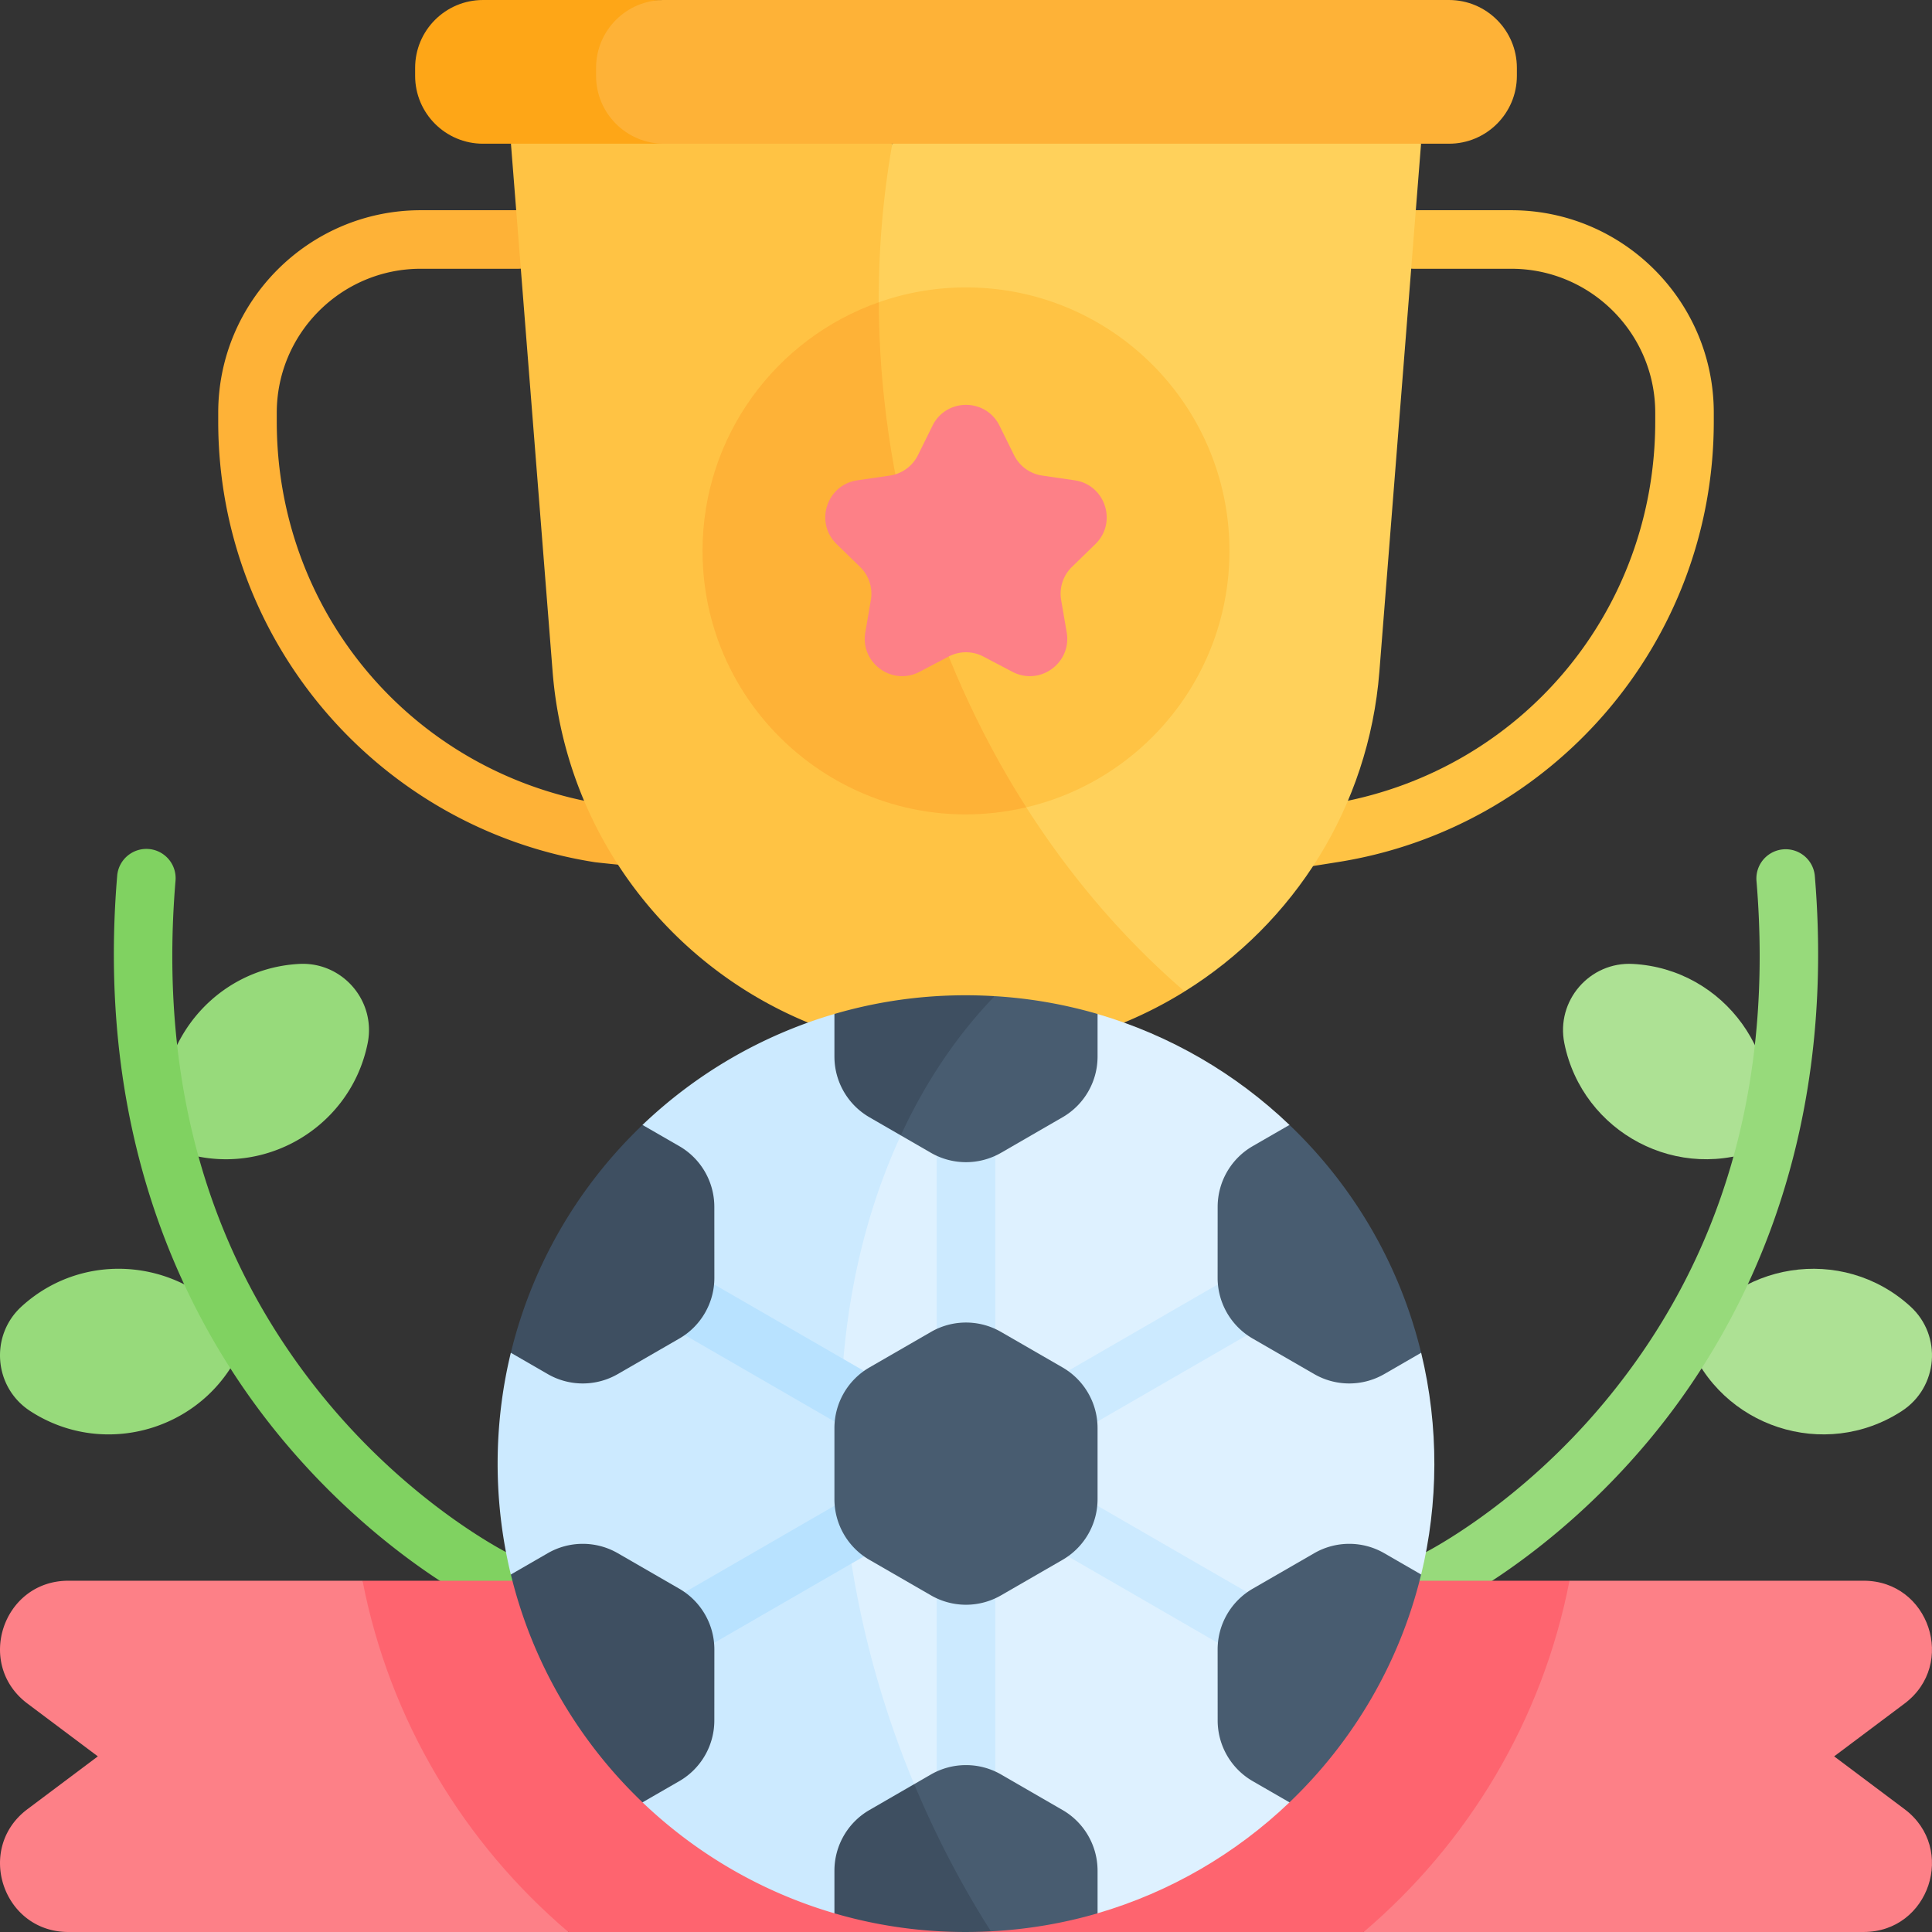 <svg xmlns="http://www.w3.org/2000/svg" version="1.1" xmlns:xlink="http://www.w3.org/1999/xlink" width="64" height="64" x="0" y="0" viewBox="0 0 512 512" style="enable-background:new 0 0 512 512" xml:space="preserve" class=""><rect x="0" y="0" width="512" height="512" fill="#333333" stroke="none"/><g><path fill="#ade194" d="M506.281 346.226c8.482 7.737 7.365 21.432-2.255 27.7-20.437 13.317-48.046 4.313-56.713-18.546 12.225-21.122 40.915-25.634 58.968-9.154zM467.524 303.952c-22.63 9.923-48.199-3.815-52.958-27.493-2.265-11.264 6.734-21.649 18.194-21.008 24.243 1.319 41.321 24.843 34.764 48.501z" opacity="1" data-original="#ade194"></path><g fill="#97da7b"><path d="M373.128 422.268a7.758 7.758 0 0 1 3.628-10.348c.479-.233 25.446-12.6 48.667-40.601 31.101-37.502 44.578-83.913 40.058-137.944a7.758 7.758 0 0 1 15.461-1.293c6.097 72.887-20.594 121.647-44.058 149.718-25.48 30.484-52.278 43.562-53.406 44.103-3.843 1.846-8.487.244-10.35-3.635zM64.687 355.38c-8.685 22.908-36.313 31.838-56.713 18.546-9.619-6.268-10.736-19.963-2.255-27.7 18.083-16.506 46.761-11.936 58.968 9.154zM79.241 255.452c11.461-.641 20.459 9.743 18.194 21.008-4.756 23.659-30.307 37.425-52.958 27.493-6.564-23.681 10.54-47.184 34.764-48.501z" fill="#97da7b" opacity="1" data-original="#97da7b" class=""></path></g><path fill="#80d261" d="M128.52 425.902c-1.128-.541-27.926-13.619-53.406-44.103-23.464-28.071-50.155-76.831-44.058-149.718.357-4.27 4.113-7.432 8.377-7.084a7.757 7.757 0 0 1 7.084 8.377c-4.52 54.031 8.958 100.443 40.058 137.944 23.33 28.132 48.421 40.482 48.672 40.604 3.851 1.866 5.47 6.5 3.611 10.355a7.749 7.749 0 0 1-10.338 3.625z" opacity="1" data-original="#80d261"></path><path fill="#ffc344" d="M334.962 231.521a7.757 7.757 0 0 1-1.186-15.423c.902-.141 19.942-3.222 20.835-3.385 48.864-8.918 84.044-50.967 84.044-101.003v-2.327c0-21.04-17.117-38.157-38.157-38.157h-25.91a7.758 7.758 0 0 1 0-15.515h25.91c29.595 0 53.672 24.077 53.672 53.672v2.327c0 58.772-43.055 107.928-99.86 116.788-.405.063-18.95 3.023-19.348 3.023z" opacity="1" data-original="#ffc344" class=""></path><path fill="#feb237" d="M166.213 229.371c-.397 0-8.118-.811-8.523-.874-56.941-8.881-99.86-58.14-99.86-116.788v-2.327c0-29.595 24.077-53.672 53.672-53.672h25.91a7.758 7.758 0 0 1 0 15.515h-25.91c-21.04 0-38.157 17.117-38.157 38.157v2.327c0 49.516 34.453 91.211 82.525 100.714 1.392.275 10.114 1.304 11.528 1.525a7.758 7.758 0 0 1-1.185 15.423z" opacity="1" data-original="#feb237"></path><path fill="#ffd15b" d="m365.548 178.031 11.047-139.947c-45.24-21.821-91.993-21.125-140.118 0-38.923 85.451-25.47 197.746 77.467 224.654 29.028-18.036 48.776-48.976 51.604-84.707z" opacity="1" data-original="#ffd15b"></path><path fill="#ffc344" d="M236.476 38.085c-37.663-18.777-71.765-20.721-101.071 0l11.047 139.947c3.298 41.672 29.769 77.345 67.688 92.967h83.72a109.613 109.613 0 0 0 16.083-8.259c-62.137-53.54-91.906-143.605-77.467-224.655z" opacity="1" data-original="#ffc344" class=""></path><path fill="#fd8087" d="m504.729 479.449-18.66-13.995 18.66-13.995c13.902-10.426 6.527-32.551-10.85-32.551h-77.95c-29.6 29.892-52.314 61.515-54.546 93.091h132.496c17.377.001 24.752-22.124 10.85-32.55z" opacity="1" data-original="#fd8087" class=""></path><path fill="#fe646f" d="M376.212 418.909 256 512h105.383c27.655-23.518 47.377-56.089 54.546-93.091h-39.717z" opacity="1" data-original="#fe646f"></path><path fill="#feb237" d="M401.988 20.097v-2.11C401.988 8.047 393.93 0 384 0H175.952c-20.93 0-22.999 8.047-22.999 17.987v2.11c0 9.93 1.681 17.987 22.999 17.987H384c9.93.001 17.988-8.057 17.988-17.987z" opacity="1" data-original="#feb237"></path><path fill="#fea617" d="M157.965 20.097v-2.11c0-9.94 8.058-17.987 17.987-17.987H128c-9.93 0-17.987 8.047-17.987 17.987v2.11c0 9.93 8.058 17.987 17.987 17.987h47.952c-9.93.001-17.987-8.057-17.987-17.987z" opacity="1" data-original="#fea617"></path><path fill="#ffc344" d="M325.818 145.987c0-38.56-31.258-69.818-69.818-69.818a69.685 69.685 0 0 0-23.116 3.935c-18.895 48.01-11.074 96.392 39.089 133.844 30.859-7.225 53.845-34.899 53.845-67.961z" opacity="1" data-original="#ffc344" class=""></path><path fill="#feb237" d="M232.884 80.104c-27.196 9.542-46.703 35.427-46.703 65.883 0 44.816 41.769 78.269 85.791 67.961-25.787-40.408-38.926-88.145-39.088-133.844z" opacity="1" data-original="#feb237"></path><path fill="#fd8087" d="M284.786 127.286c8.14 1.179 11.378 11.171 5.503 16.901l-6.227 6.061a9.905 9.905 0 0 0-2.844 8.782l1.469 8.554c1.386 8.099-7.116 14.274-14.388 10.447l-7.685-4.034a9.903 9.903 0 0 0-9.226 0l-7.685 4.034c-7.271 3.827-15.774-2.348-14.388-10.447l1.469-8.554a9.908 9.908 0 0 0-2.844-8.782l-6.227-6.061c-5.875-5.73-2.638-15.722 5.503-16.901l8.585-1.252a9.918 9.918 0 0 0 7.468-5.42l3.848-7.789c3.631-7.375 14.139-7.375 17.77 0l3.848 7.789a9.92 9.92 0 0 0 7.468 5.42zM96.075 418.909H18.121c-17.377 0-24.752 22.125-10.85 32.551l18.66 13.995-18.66 13.995C-6.631 489.875.744 512 18.121 512h132.508c-9.838-27.201-29.564-59.773-54.554-93.091z" opacity="1" data-original="#fd8087" class=""></path><path fill="#fe646f" d="M135.788 418.909H96.075c7.172 37.001 26.897 69.573 54.555 93.091H256z" opacity="1" data-original="#fe646f"></path><path fill="#def1ff" d="M290.864 268.72c-137.954 9.509-138.816 214.33 0 238.323 19.308-5.644 36.684-15.857 50.863-29.4l7.103-35.453 27.794-24.927c4.55-18.757 4.771-39.091-.002-58.762l-31.929-23.721-2.965-36.661c-14.171-13.54-31.543-23.755-50.864-29.399z" opacity="1" data-original="#def1ff"></path><path fill="#cceaff" d="M238.723 300.891c3.639-15.68-4.962-30.292-17.59-32.177-19.312 5.645-36.687 15.859-50.864 29.402l-7.447 41.231-27.449 19.152c-4.541 18.719-4.781 39.052.003 58.762l26.974 25.316 7.921 35.065c14.172 13.541 31.544 23.759 50.861 29.405 18.628-2.743 27.827-14.632 21.134-34.227-22.628-54.179-27.804-119.354-3.543-171.929zM270.827 379.321a7.758 7.758 0 0 1 2.838-10.598l58.459-33.768c3.708-2.144 8.454-.873 10.597 2.838s.872 8.456-2.838 10.598l-58.459 33.768a7.756 7.756 0 0 1-10.597-2.838zM255.999 368.119a7.758 7.758 0 0 1-7.758-7.758v-62.24a7.759 7.759 0 0 1 15.516 0v62.24a7.759 7.759 0 0 1-7.758 7.758z" opacity="1" data-original="#cceaff"></path><path fill="#b8e2ff" d="m230.573 382.159-58.459-33.768a7.758 7.758 0 0 1 7.759-13.436l58.459 33.768a7.758 7.758 0 0 1-7.759 13.436zM169.276 437.965a7.758 7.758 0 0 1 2.838-10.598l58.459-33.768a7.756 7.756 0 0 1 10.597 2.838 7.758 7.758 0 0 1-2.838 10.598l-58.459 33.768a7.757 7.757 0 0 1-10.597-2.838z" opacity="1" data-original="#b8e2ff"></path><path fill="#cceaff" d="M255.999 484.983a7.758 7.758 0 0 1-7.758-7.758v-61.416a7.758 7.758 0 0 1 15.516 0v61.416a7.759 7.759 0 0 1-7.758 7.758zM330.762 440.016l-55.734-32.194a7.758 7.758 0 0 1 7.759-13.436l55.734 32.194a7.758 7.758 0 0 1-7.759 13.436z" opacity="1" data-original="#cceaff"></path><path fill="#3e4f61" d="m189.315 437.11-.01 18.817a18.58 18.58 0 0 1-9.288 16.096l-9.743 5.617c-16.88-16.117-29.21-36.951-34.888-60.381l9.764-5.638a18.565 18.565 0 0 1 18.577 0l16.291 9.403a18.597 18.597 0 0 1 9.297 16.086zM189.305 319.834l.01 18.817a18.594 18.594 0 0 1-9.299 16.086l-16.291 9.403a18.565 18.565 0 0 1-18.577 0l-9.764-5.638c5.679-23.43 18.008-44.264 34.888-60.381l9.743 5.617a18.58 18.58 0 0 1 9.29 16.096z" opacity="1" data-original="#3e4f61"></path><path fill="#485c70" d="m366.849 411.621 9.764 5.638c-5.679 23.43-18.008 44.264-34.888 60.381l-9.743-5.617a18.58 18.58 0 0 1-9.288-16.096l-.01-18.817a18.594 18.594 0 0 1 9.299-16.086l16.291-9.403a18.561 18.561 0 0 1 18.575 0zM376.613 358.502l-9.764 5.638a18.565 18.565 0 0 1-18.577 0l-16.291-9.403a18.595 18.595 0 0 1-9.299-16.086l.01-18.817a18.58 18.58 0 0 1 9.288-16.096l9.743-5.617c16.882 16.117 29.212 36.951 34.89 60.381zM290.866 495.753a18.576 18.576 0 0 0-9.288-16.086l-16.291-9.414a18.618 18.618 0 0 0-18.577 0l-4.435 2.563c.735 14.762 4.751 28.276 20.327 39.005 9.765-.513 19.232-2.136 28.265-4.772v-11.296z" opacity="1" data-original="#485c70"></path><path fill="#3e4f61" d="M230.42 479.667a18.576 18.576 0 0 0-9.288 16.086v11.296c13.37 3.903 27.204 5.522 41.47 4.772-7.675-12.052-14.517-25.093-20.327-39.005z" opacity="1" data-original="#3e4f61"></path><path fill="#485c70" d="m265.287 305.507 16.291-9.414a18.575 18.575 0 0 0 9.288-16.086v-11.296a123.927 123.927 0 0 0-27.276-4.719c-15.757 5.988-24.875 17.839-24.867 36.9l7.987 4.615a18.618 18.618 0 0 0 18.577 0z" opacity="1" data-original="#485c70"></path><path fill="#3e4f61" d="M221.131 268.711v11.296a18.576 18.576 0 0 0 9.288 16.086l8.304 4.799c6.449-13.979 14.781-26.448 24.867-36.9-14.895-.901-29.098.82-42.459 4.719z" opacity="1" data-original="#3e4f61"></path><path fill="#485c70" d="M290.866 378.477v18.806a18.585 18.585 0 0 1-9.288 16.096l-16.291 9.403a18.553 18.553 0 0 1-18.577 0l-16.291-9.403a18.584 18.584 0 0 1-9.288-16.096v-18.806a18.585 18.585 0 0 1 9.288-16.096l16.291-9.403a18.553 18.553 0 0 1 18.577 0l16.291 9.403a18.584 18.584 0 0 1 9.288 16.096z" opacity="1" data-original="#485c70"></path></g></svg>